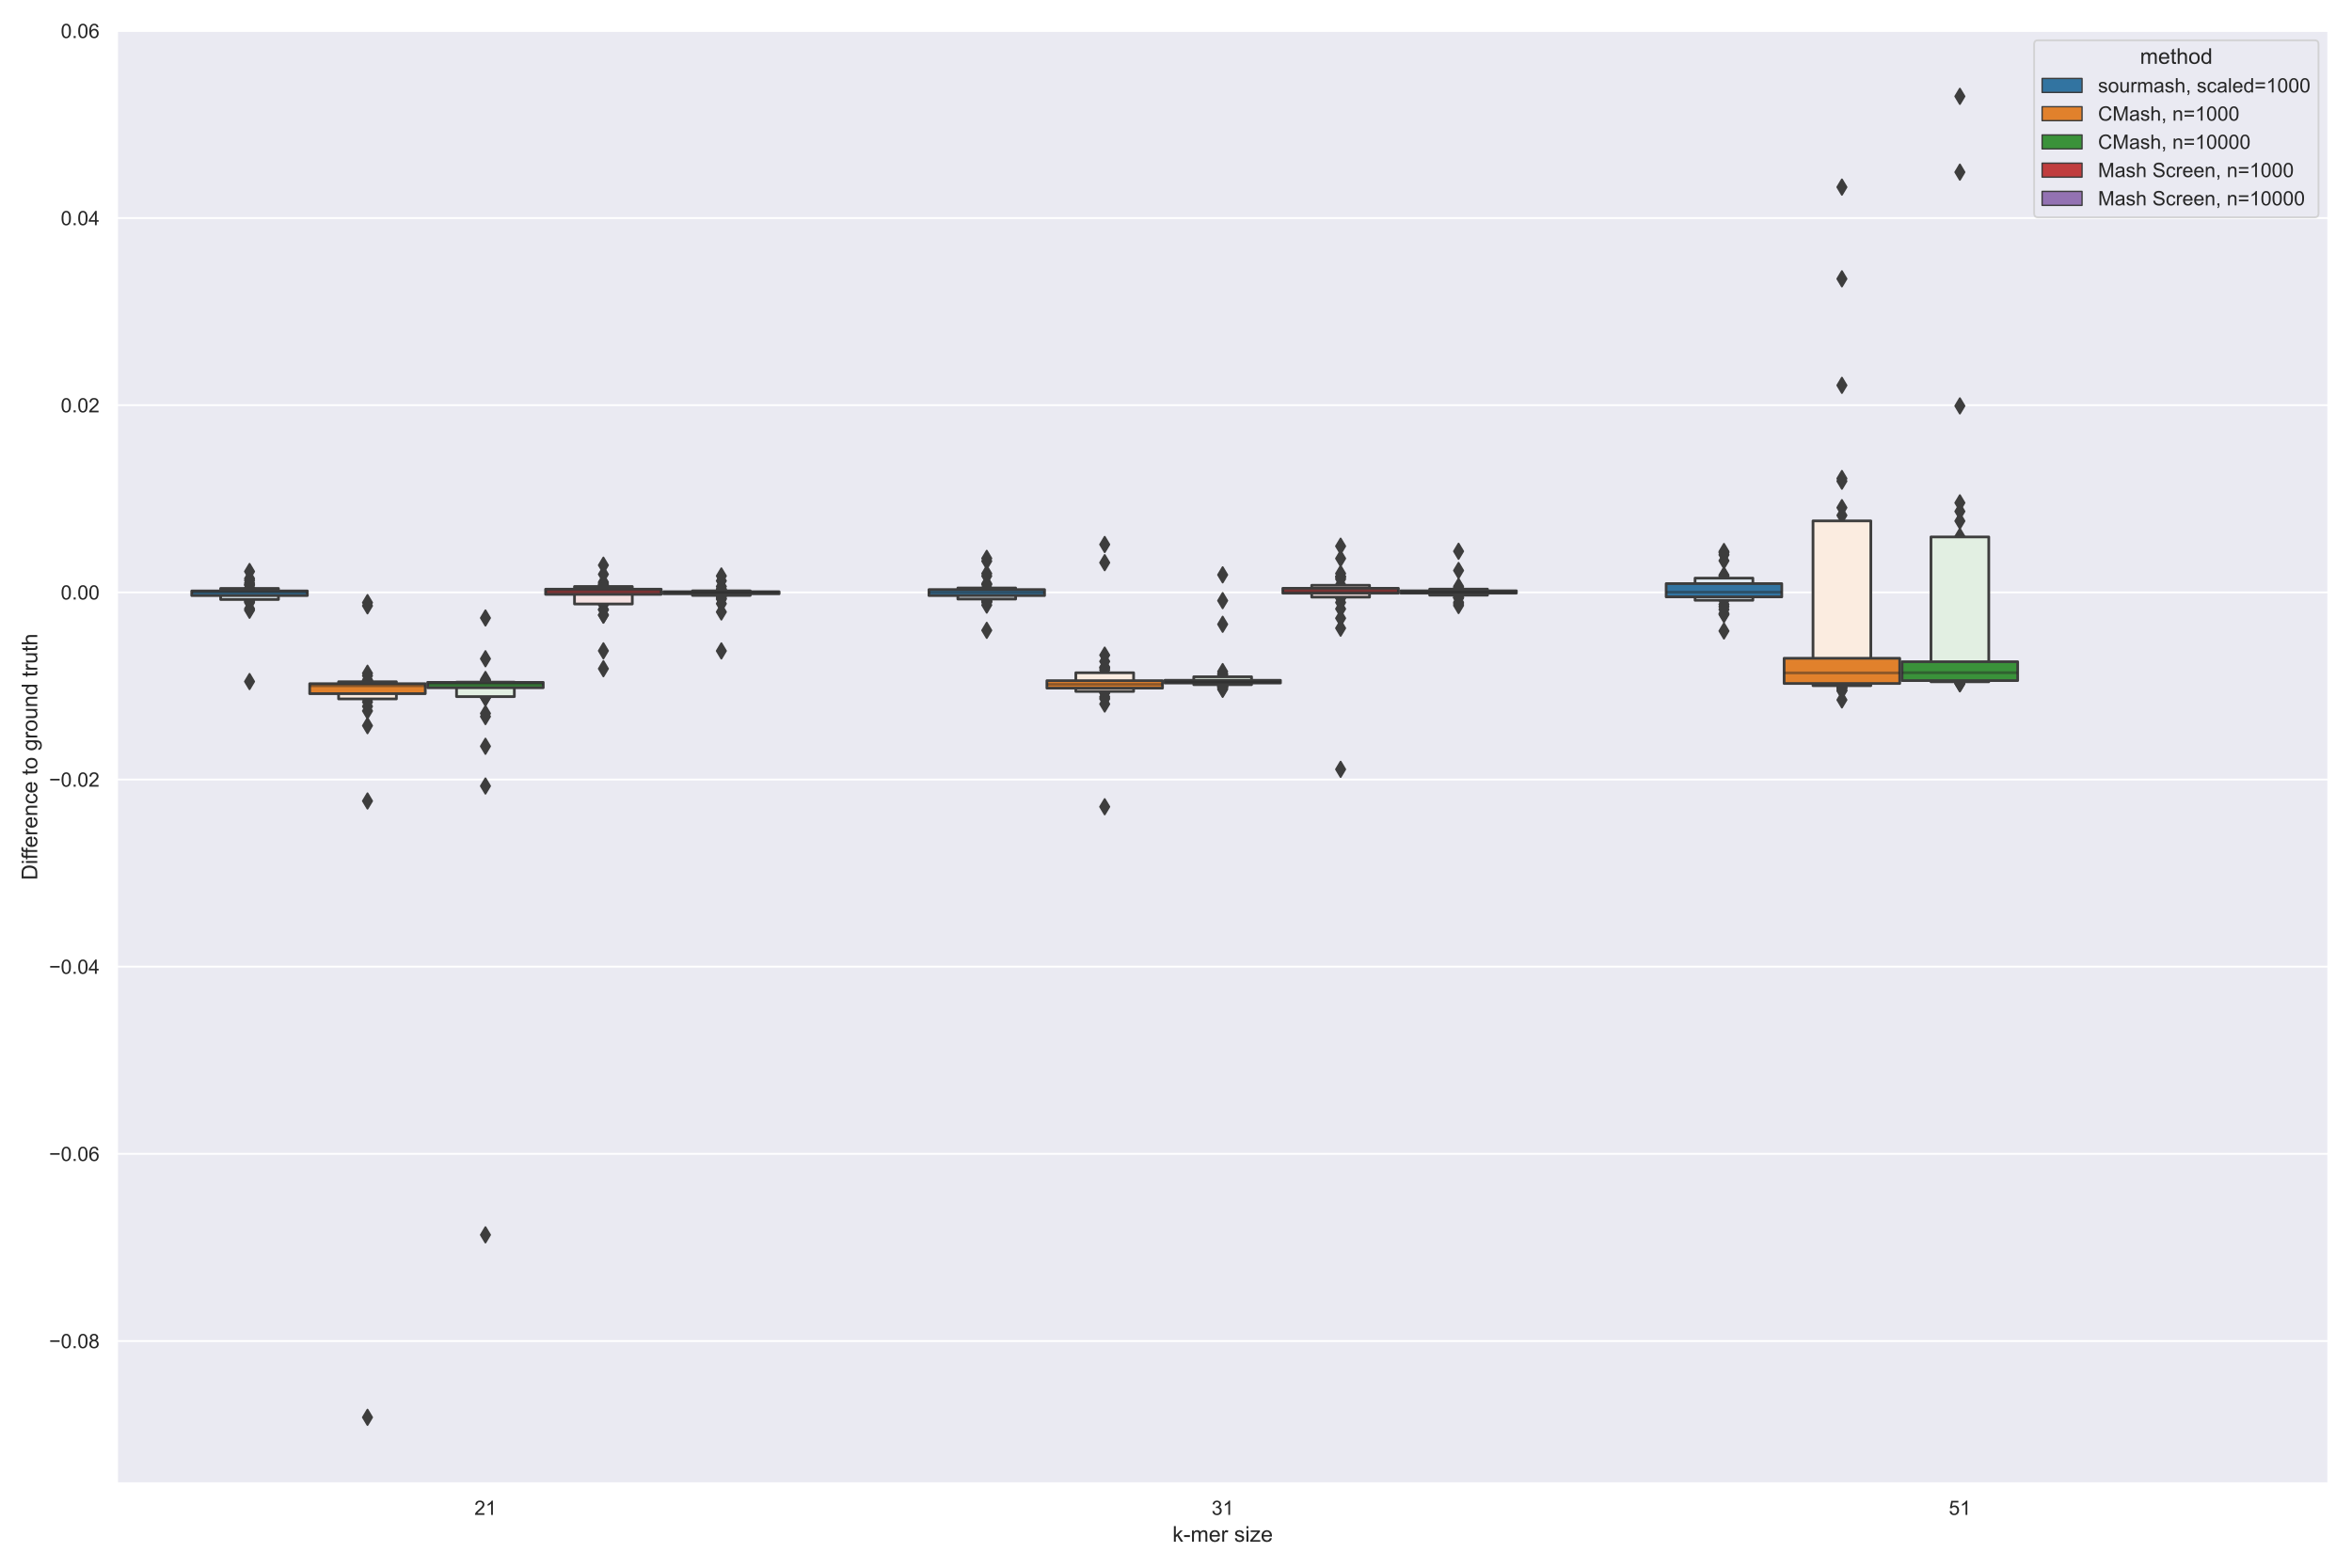 <?xml version="1.0" encoding="utf-8" standalone="no"?>
<!DOCTYPE svg PUBLIC "-//W3C//DTD SVG 1.1//EN"
  "http://www.w3.org/Graphics/SVG/1.1/DTD/svg11.dtd">
<!-- Created with matplotlib (https://matplotlib.org/) -->
<svg height="864pt" version="1.1" viewBox="0 0 1296 864" width="1296pt" xmlns="http://www.w3.org/2000/svg" xmlns:xlink="http://www.w3.org/1999/xlink">
 <defs>
  <style type="text/css">*{stroke-linecap:butt;stroke-linejoin:round;}</style>
 </defs>
 <g id="figure_1">
  <g id="patch_1">
   <path d="M 0 864 
L 1296 864 
L 1296 0 
L 0 0 
z
" style="fill:#ffffff;"/>
  </g>
  <g id="axes_1">
   <g id="patch_2">
    <path d="M 64.382 817.54 
L 1283.04 817.54 
L 1283.04 16.695 
L 64.382 16.695 
z
" style="fill:#eaeaf2;"/>
   </g>
   <g id="matplotlib.axis_1">
    <g id="xtick_1">
     <g id="text_1">
      <!-- 21 -->
      <g style="fill:#262626;" transform="translate(261.375 834.914)scale(0.11 -0.11)">
       <defs>
        <path d="M 50.344 8.453 
L 50.344 0 
L 3.031 0 
Q 2.938 3.172 4.047 6.109 
Q 5.859 10.938 9.828 15.625 
Q 13.812 20.312 21.344 26.469 
Q 33.016 36.031 37.109 41.625 
Q 41.219 47.219 41.219 52.203 
Q 41.219 57.422 37.469 61 
Q 33.734 64.594 27.734 64.594 
Q 21.391 64.594 17.578 60.781 
Q 13.766 56.984 13.719 50.25 
L 4.688 51.172 
Q 5.609 61.281 11.656 66.578 
Q 17.719 71.875 27.938 71.875 
Q 38.234 71.875 44.234 66.156 
Q 50.25 60.453 50.25 52 
Q 50.25 47.703 48.484 43.547 
Q 46.734 39.406 42.656 34.812 
Q 38.578 30.219 29.109 22.219 
Q 21.188 15.578 18.938 13.203 
Q 16.703 10.844 15.234 8.453 
z
" id="ArialMT-50"/>
        <path d="M 37.25 0 
L 28.469 0 
L 28.469 56 
Q 25.297 52.984 20.141 49.953 
Q 14.984 46.922 10.891 45.406 
L 10.891 53.906 
Q 18.266 57.375 23.781 62.297 
Q 29.297 67.234 31.594 71.875 
L 37.25 71.875 
z
" id="ArialMT-49"/>
       </defs>
       <use xlink:href="#ArialMT-50"/>
       <use x="55.615" xlink:href="#ArialMT-49"/>
      </g>
     </g>
    </g>
    <g id="xtick_2">
     <g id="text_2">
      <!-- 31 -->
      <g style="fill:#262626;" transform="translate(667.594 834.914)scale(0.11 -0.11)">
       <defs>
        <path d="M 4.203 18.891 
L 12.984 20.062 
Q 14.5 12.594 18.141 9.297 
Q 21.781 6 27 6 
Q 33.203 6 37.469 10.297 
Q 41.75 14.594 41.75 20.953 
Q 41.75 27 37.797 30.922 
Q 33.844 34.859 27.734 34.859 
Q 25.25 34.859 21.531 33.891 
L 22.516 41.609 
Q 23.391 41.5 23.922 41.5 
Q 29.547 41.5 34.031 44.422 
Q 38.531 47.359 38.531 53.469 
Q 38.531 58.297 35.25 61.469 
Q 31.984 64.656 26.812 64.656 
Q 21.688 64.656 18.266 61.422 
Q 14.844 58.203 13.875 51.766 
L 5.078 53.328 
Q 6.688 62.156 12.391 67.016 
Q 18.109 71.875 26.609 71.875 
Q 32.469 71.875 37.391 69.359 
Q 42.328 66.844 44.938 62.5 
Q 47.562 58.156 47.562 53.266 
Q 47.562 48.641 45.062 44.828 
Q 42.578 41.016 37.703 38.766 
Q 44.047 37.312 47.562 32.688 
Q 51.078 28.078 51.078 21.141 
Q 51.078 11.766 44.234 5.25 
Q 37.406 -1.266 26.953 -1.266 
Q 17.531 -1.266 11.297 4.344 
Q 5.078 9.969 4.203 18.891 
z
" id="ArialMT-51"/>
       </defs>
       <use xlink:href="#ArialMT-51"/>
       <use x="55.615" xlink:href="#ArialMT-49"/>
      </g>
     </g>
    </g>
    <g id="xtick_3">
     <g id="text_3">
      <!-- 51 -->
      <g style="fill:#262626;" transform="translate(1073.813 834.914)scale(0.11 -0.11)">
       <defs>
        <path d="M 4.156 18.75 
L 13.375 19.531 
Q 14.406 12.797 18.141 9.391 
Q 21.875 6 27.156 6 
Q 33.5 6 37.891 10.781 
Q 42.281 15.578 42.281 23.484 
Q 42.281 31 38.062 35.344 
Q 33.844 39.703 27 39.703 
Q 22.75 39.703 19.328 37.766 
Q 15.922 35.844 13.969 32.766 
L 5.719 33.844 
L 12.641 70.609 
L 48.25 70.609 
L 48.25 62.203 
L 19.672 62.203 
L 15.828 42.969 
Q 22.266 47.469 29.344 47.469 
Q 38.719 47.469 45.156 40.969 
Q 51.609 34.469 51.609 24.266 
Q 51.609 14.547 45.953 7.469 
Q 39.062 -1.219 27.156 -1.219 
Q 17.391 -1.219 11.203 4.25 
Q 5.031 9.719 4.156 18.75 
z
" id="ArialMT-53"/>
       </defs>
       <use xlink:href="#ArialMT-53"/>
       <use x="55.615" xlink:href="#ArialMT-49"/>
      </g>
     </g>
    </g>
    <g id="text_4">
     <!-- k-mer size -->
     <g style="fill:#262626;" transform="translate(646.044 849.689)scale(0.12 -0.12)">
      <defs>
       <path d="M 6.641 0 
L 6.641 71.578 
L 15.438 71.578 
L 15.438 30.766 
L 36.234 51.859 
L 47.609 51.859 
L 27.781 32.625 
L 49.609 0 
L 38.766 0 
L 21.625 26.516 
L 15.438 20.562 
L 15.438 0 
z
" id="ArialMT-107"/>
       <path d="M 3.172 21.484 
L 3.172 30.328 
L 30.172 30.328 
L 30.172 21.484 
z
" id="ArialMT-45"/>
       <path d="M 6.594 0 
L 6.594 51.859 
L 14.453 51.859 
L 14.453 44.578 
Q 16.891 48.391 20.938 50.703 
Q 25 53.031 30.172 53.031 
Q 35.938 53.031 39.625 50.641 
Q 43.312 48.25 44.828 43.953 
Q 50.984 53.031 60.844 53.031 
Q 68.562 53.031 72.703 48.75 
Q 76.859 44.484 76.859 35.594 
L 76.859 0 
L 68.109 0 
L 68.109 32.672 
Q 68.109 37.938 67.25 40.25 
Q 66.406 42.578 64.156 43.984 
Q 61.922 45.406 58.891 45.406 
Q 53.422 45.406 49.797 41.766 
Q 46.188 38.141 46.188 30.125 
L 46.188 0 
L 37.406 0 
L 37.406 33.688 
Q 37.406 39.547 35.25 42.469 
Q 33.109 45.406 28.219 45.406 
Q 24.516 45.406 21.359 43.453 
Q 18.219 41.5 16.797 37.734 
Q 15.375 33.984 15.375 26.906 
L 15.375 0 
z
" id="ArialMT-109"/>
       <path d="M 42.094 16.703 
L 51.172 15.578 
Q 49.031 7.625 43.219 3.219 
Q 37.406 -1.172 28.375 -1.172 
Q 17 -1.172 10.328 5.828 
Q 3.656 12.844 3.656 25.484 
Q 3.656 38.578 10.391 45.797 
Q 17.141 53.031 27.875 53.031 
Q 38.281 53.031 44.875 45.953 
Q 51.469 38.875 51.469 26.031 
Q 51.469 25.25 51.422 23.688 
L 12.75 23.688 
Q 13.234 15.141 17.578 10.594 
Q 21.922 6.062 28.422 6.062 
Q 33.25 6.062 36.672 8.594 
Q 40.094 11.141 42.094 16.703 
z
M 13.234 30.906 
L 42.188 30.906 
Q 41.609 37.453 38.875 40.719 
Q 34.672 45.797 27.984 45.797 
Q 21.922 45.797 17.797 41.75 
Q 13.672 37.703 13.234 30.906 
z
" id="ArialMT-101"/>
       <path d="M 6.5 0 
L 6.5 51.859 
L 14.406 51.859 
L 14.406 44 
Q 17.438 49.516 20 51.266 
Q 22.562 53.031 25.641 53.031 
Q 30.078 53.031 34.672 50.203 
L 31.641 42.047 
Q 28.422 43.953 25.203 43.953 
Q 22.312 43.953 20.016 42.219 
Q 17.719 40.484 16.75 37.406 
Q 15.281 32.719 15.281 27.156 
L 15.281 0 
z
" id="ArialMT-114"/>
       <path id="ArialMT-32"/>
       <path d="M 3.078 15.484 
L 11.766 16.844 
Q 12.5 11.625 15.844 8.844 
Q 19.188 6.062 25.203 6.062 
Q 31.25 6.062 34.172 8.516 
Q 37.109 10.984 37.109 14.312 
Q 37.109 17.281 34.516 19 
Q 32.719 20.172 25.531 21.969 
Q 15.875 24.422 12.141 26.203 
Q 8.406 27.984 6.469 31.125 
Q 4.547 34.281 4.547 38.094 
Q 4.547 41.547 6.125 44.5 
Q 7.719 47.469 10.453 49.422 
Q 12.5 50.922 16.031 51.969 
Q 19.578 53.031 23.641 53.031 
Q 29.734 53.031 34.344 51.266 
Q 38.969 49.516 41.156 46.5 
Q 43.359 43.5 44.188 38.484 
L 35.594 37.312 
Q 35.016 41.312 32.203 43.547 
Q 29.391 45.797 24.266 45.797 
Q 18.219 45.797 15.625 43.797 
Q 13.031 41.797 13.031 39.109 
Q 13.031 37.406 14.109 36.031 
Q 15.188 34.625 17.484 33.688 
Q 18.797 33.203 25.25 31.453 
Q 34.578 28.953 38.25 27.359 
Q 41.938 25.781 44.031 22.75 
Q 46.141 19.734 46.141 15.234 
Q 46.141 10.844 43.578 6.953 
Q 41.016 3.078 36.172 0.953 
Q 31.344 -1.172 25.25 -1.172 
Q 15.141 -1.172 9.844 3.031 
Q 4.547 7.234 3.078 15.484 
z
" id="ArialMT-115"/>
       <path d="M 6.641 61.469 
L 6.641 71.578 
L 15.438 71.578 
L 15.438 61.469 
z
M 6.641 0 
L 6.641 51.859 
L 15.438 51.859 
L 15.438 0 
z
" id="ArialMT-105"/>
       <path d="M 1.953 0 
L 1.953 7.125 
L 34.969 45.016 
Q 29.344 44.734 25.047 44.734 
L 3.906 44.734 
L 3.906 51.859 
L 46.297 51.859 
L 46.297 46.047 
L 18.219 13.141 
L 12.797 7.125 
Q 18.703 7.562 23.875 7.562 
L 47.859 7.562 
L 47.859 0 
z
" id="ArialMT-122"/>
      </defs>
      <use xlink:href="#ArialMT-107"/>
      <use x="50" xlink:href="#ArialMT-45"/>
      <use x="83.301" xlink:href="#ArialMT-109"/>
      <use x="166.602" xlink:href="#ArialMT-101"/>
      <use x="222.217" xlink:href="#ArialMT-114"/>
      <use x="255.518" xlink:href="#ArialMT-32"/>
      <use x="283.301" xlink:href="#ArialMT-115"/>
      <use x="333.301" xlink:href="#ArialMT-105"/>
      <use x="355.518" xlink:href="#ArialMT-122"/>
      <use x="405.518" xlink:href="#ArialMT-101"/>
     </g>
    </g>
   </g>
   <g id="matplotlib.axis_2">
    <g id="ytick_1">
     <g id="line2d_1">
      <path clip-path="url(#p5d10de79cc)" d="M 64.382 739.068 
L 1283.04 739.068 
" style="fill:none;stroke:#ffffff;stroke-linecap:round;"/>
     </g>
     <g id="text_5">
      <!-- −0.08 -->
      <g style="fill:#262626;" transform="translate(27.05 743.005)scale(0.11 -0.11)">
       <defs>
        <path d="M 52.828 31.203 
L 5.562 31.203 
L 5.562 39.406 
L 52.828 39.406 
z
" id="ArialMT-8722"/>
        <path d="M 4.156 35.297 
Q 4.156 48 6.766 55.734 
Q 9.375 63.484 14.516 67.672 
Q 19.672 71.875 27.484 71.875 
Q 33.25 71.875 37.594 69.547 
Q 41.938 67.234 44.766 62.859 
Q 47.609 58.5 49.219 52.219 
Q 50.828 45.953 50.828 35.297 
Q 50.828 22.703 48.234 14.969 
Q 45.656 7.234 40.5 3 
Q 35.359 -1.219 27.484 -1.219 
Q 17.141 -1.219 11.234 6.203 
Q 4.156 15.141 4.156 35.297 
z
M 13.188 35.297 
Q 13.188 17.672 17.312 11.828 
Q 21.438 6 27.484 6 
Q 33.547 6 37.672 11.859 
Q 41.797 17.719 41.797 35.297 
Q 41.797 52.984 37.672 58.781 
Q 33.547 64.594 27.391 64.594 
Q 21.344 64.594 17.719 59.469 
Q 13.188 52.938 13.188 35.297 
z
" id="ArialMT-48"/>
        <path d="M 9.078 0 
L 9.078 10.016 
L 19.094 10.016 
L 19.094 0 
z
" id="ArialMT-46"/>
        <path d="M 17.672 38.812 
Q 12.203 40.828 9.562 44.531 
Q 6.938 48.25 6.938 53.422 
Q 6.938 61.234 12.547 66.547 
Q 18.172 71.875 27.484 71.875 
Q 36.859 71.875 42.578 66.422 
Q 48.297 60.984 48.297 53.172 
Q 48.297 48.188 45.672 44.5 
Q 43.062 40.828 37.75 38.812 
Q 44.344 36.672 47.781 31.875 
Q 51.219 27.094 51.219 20.453 
Q 51.219 11.281 44.719 5.031 
Q 38.234 -1.219 27.641 -1.219 
Q 17.047 -1.219 10.547 5.047 
Q 4.047 11.328 4.047 20.703 
Q 4.047 27.688 7.594 32.391 
Q 11.141 37.109 17.672 38.812 
z
M 15.922 53.719 
Q 15.922 48.641 19.188 45.406 
Q 22.469 42.188 27.688 42.188 
Q 32.766 42.188 36.016 45.375 
Q 39.266 48.578 39.266 53.219 
Q 39.266 58.062 35.906 61.359 
Q 32.562 64.656 27.594 64.656 
Q 22.562 64.656 19.234 61.422 
Q 15.922 58.203 15.922 53.719 
z
M 13.094 20.656 
Q 13.094 16.891 14.875 13.375 
Q 16.656 9.859 20.172 7.922 
Q 23.688 6 27.734 6 
Q 34.031 6 38.125 10.047 
Q 42.234 14.109 42.234 20.359 
Q 42.234 26.703 38.016 30.859 
Q 33.797 35.016 27.438 35.016 
Q 21.234 35.016 17.156 30.906 
Q 13.094 26.812 13.094 20.656 
z
" id="ArialMT-56"/>
       </defs>
       <use xlink:href="#ArialMT-8722"/>
       <use x="58.398" xlink:href="#ArialMT-48"/>
       <use x="114.014" xlink:href="#ArialMT-46"/>
       <use x="141.797" xlink:href="#ArialMT-48"/>
       <use x="197.412" xlink:href="#ArialMT-56"/>
      </g>
     </g>
    </g>
    <g id="ytick_2">
     <g id="line2d_2">
      <path clip-path="url(#p5d10de79cc)" d="M 64.382 635.918 
L 1283.04 635.918 
" style="fill:none;stroke:#ffffff;stroke-linecap:round;"/>
     </g>
     <g id="text_6">
      <!-- −0.06 -->
      <g style="fill:#262626;" transform="translate(27.05 639.855)scale(0.11 -0.11)">
       <defs>
        <path d="M 49.75 54.047 
L 41.016 53.375 
Q 39.844 58.547 37.703 60.891 
Q 34.125 64.656 28.906 64.656 
Q 24.703 64.656 21.531 62.312 
Q 17.391 59.281 14.984 53.469 
Q 12.594 47.656 12.5 36.922 
Q 15.672 41.75 20.266 44.094 
Q 24.859 46.438 29.891 46.438 
Q 38.672 46.438 44.844 39.969 
Q 51.031 33.5 51.031 23.25 
Q 51.031 16.5 48.125 10.719 
Q 45.219 4.938 40.141 1.859 
Q 35.062 -1.219 28.609 -1.219 
Q 17.625 -1.219 10.688 6.859 
Q 3.766 14.938 3.766 33.5 
Q 3.766 54.25 11.422 63.672 
Q 18.109 71.875 29.438 71.875 
Q 37.891 71.875 43.281 67.141 
Q 48.688 62.406 49.75 54.047 
z
M 13.875 23.188 
Q 13.875 18.656 15.797 14.5 
Q 17.719 10.359 21.188 8.172 
Q 24.656 6 28.469 6 
Q 34.031 6 38.031 10.484 
Q 42.047 14.984 42.047 22.703 
Q 42.047 30.125 38.078 34.391 
Q 34.125 38.672 28.125 38.672 
Q 22.172 38.672 18.016 34.391 
Q 13.875 30.125 13.875 23.188 
z
" id="ArialMT-54"/>
       </defs>
       <use xlink:href="#ArialMT-8722"/>
       <use x="58.398" xlink:href="#ArialMT-48"/>
       <use x="114.014" xlink:href="#ArialMT-46"/>
       <use x="141.797" xlink:href="#ArialMT-48"/>
       <use x="197.412" xlink:href="#ArialMT-54"/>
      </g>
     </g>
    </g>
    <g id="ytick_3">
     <g id="line2d_3">
      <path clip-path="url(#p5d10de79cc)" d="M 64.382 532.769 
L 1283.04 532.769 
" style="fill:none;stroke:#ffffff;stroke-linecap:round;"/>
     </g>
     <g id="text_7">
      <!-- −0.04 -->
      <g style="fill:#262626;" transform="translate(27.05 536.705)scale(0.11 -0.11)">
       <defs>
        <path d="M 32.328 0 
L 32.328 17.141 
L 1.266 17.141 
L 1.266 25.203 
L 33.938 71.578 
L 41.109 71.578 
L 41.109 25.203 
L 50.781 25.203 
L 50.781 17.141 
L 41.109 17.141 
L 41.109 0 
z
M 32.328 25.203 
L 32.328 57.469 
L 9.906 25.203 
z
" id="ArialMT-52"/>
       </defs>
       <use xlink:href="#ArialMT-8722"/>
       <use x="58.398" xlink:href="#ArialMT-48"/>
       <use x="114.014" xlink:href="#ArialMT-46"/>
       <use x="141.797" xlink:href="#ArialMT-48"/>
       <use x="197.412" xlink:href="#ArialMT-52"/>
      </g>
     </g>
    </g>
    <g id="ytick_4">
     <g id="line2d_4">
      <path clip-path="url(#p5d10de79cc)" d="M 64.382 429.619 
L 1283.04 429.619 
" style="fill:none;stroke:#ffffff;stroke-linecap:round;"/>
     </g>
     <g id="text_8">
      <!-- −0.02 -->
      <g style="fill:#262626;" transform="translate(27.05 433.556)scale(0.11 -0.11)">
       <use xlink:href="#ArialMT-8722"/>
       <use x="58.398" xlink:href="#ArialMT-48"/>
       <use x="114.014" xlink:href="#ArialMT-46"/>
       <use x="141.797" xlink:href="#ArialMT-48"/>
       <use x="197.412" xlink:href="#ArialMT-50"/>
      </g>
     </g>
    </g>
    <g id="ytick_5">
     <g id="line2d_5">
      <path clip-path="url(#p5d10de79cc)" d="M 64.382 326.469 
L 1283.04 326.469 
" style="fill:none;stroke:#ffffff;stroke-linecap:round;"/>
     </g>
     <g id="text_9">
      <!-- 0.00 -->
      <g style="fill:#262626;" transform="translate(33.475 330.406)scale(0.11 -0.11)">
       <use xlink:href="#ArialMT-48"/>
       <use x="55.615" xlink:href="#ArialMT-46"/>
       <use x="83.398" xlink:href="#ArialMT-48"/>
       <use x="139.014" xlink:href="#ArialMT-48"/>
      </g>
     </g>
    </g>
    <g id="ytick_6">
     <g id="line2d_6">
      <path clip-path="url(#p5d10de79cc)" d="M 64.382 223.32 
L 1283.04 223.32 
" style="fill:none;stroke:#ffffff;stroke-linecap:round;"/>
     </g>
     <g id="text_10">
      <!-- 0.02 -->
      <g style="fill:#262626;" transform="translate(33.475 227.256)scale(0.11 -0.11)">
       <use xlink:href="#ArialMT-48"/>
       <use x="55.615" xlink:href="#ArialMT-46"/>
       <use x="83.398" xlink:href="#ArialMT-48"/>
       <use x="139.014" xlink:href="#ArialMT-50"/>
      </g>
     </g>
    </g>
    <g id="ytick_7">
     <g id="line2d_7">
      <path clip-path="url(#p5d10de79cc)" d="M 64.382 120.17 
L 1283.04 120.17 
" style="fill:none;stroke:#ffffff;stroke-linecap:round;"/>
     </g>
     <g id="text_11">
      <!-- 0.04 -->
      <g style="fill:#262626;" transform="translate(33.475 124.107)scale(0.11 -0.11)">
       <use xlink:href="#ArialMT-48"/>
       <use x="55.615" xlink:href="#ArialMT-46"/>
       <use x="83.398" xlink:href="#ArialMT-48"/>
       <use x="139.014" xlink:href="#ArialMT-52"/>
      </g>
     </g>
    </g>
    <g id="ytick_8">
     <g id="line2d_8">
      <path clip-path="url(#p5d10de79cc)" d="M 64.382 17.02 
L 1283.04 17.02 
" style="fill:none;stroke:#ffffff;stroke-linecap:round;"/>
     </g>
     <g id="text_12">
      <!-- 0.06 -->
      <g style="fill:#262626;" transform="translate(33.475 20.957)scale(0.11 -0.11)">
       <use xlink:href="#ArialMT-48"/>
       <use x="55.615" xlink:href="#ArialMT-46"/>
       <use x="83.398" xlink:href="#ArialMT-48"/>
       <use x="139.014" xlink:href="#ArialMT-54"/>
      </g>
     </g>
    </g>
    <g id="text_13">
     <!-- Difference to ground truth -->
     <g style="fill:#262626;" transform="translate(20.525 485.046)rotate(-90)scale(0.12 -0.12)">
      <defs>
       <path d="M 7.719 0 
L 7.719 71.578 
L 32.375 71.578 
Q 40.719 71.578 45.125 70.562 
Q 51.266 69.141 55.609 65.438 
Q 61.281 60.641 64.078 53.188 
Q 66.891 45.75 66.891 36.188 
Q 66.891 28.031 64.984 21.734 
Q 63.094 15.438 60.109 11.297 
Q 57.125 7.172 53.578 4.797 
Q 50.047 2.438 45.047 1.219 
Q 40.047 0 33.547 0 
z
M 17.188 8.453 
L 32.469 8.453 
Q 39.547 8.453 43.578 9.766 
Q 47.609 11.078 50 13.484 
Q 53.375 16.844 55.25 22.531 
Q 57.125 28.219 57.125 36.328 
Q 57.125 47.562 53.438 53.594 
Q 49.75 59.625 44.484 61.672 
Q 40.672 63.141 32.234 63.141 
L 17.188 63.141 
z
" id="ArialMT-68"/>
       <path d="M 8.688 0 
L 8.688 45.016 
L 0.922 45.016 
L 0.922 51.859 
L 8.688 51.859 
L 8.688 57.375 
Q 8.688 62.594 9.625 65.141 
Q 10.891 68.562 14.078 70.672 
Q 17.281 72.797 23.047 72.797 
Q 26.766 72.797 31.25 71.922 
L 29.938 64.266 
Q 27.203 64.75 24.75 64.75 
Q 20.75 64.75 19.094 63.031 
Q 17.438 61.328 17.438 56.641 
L 17.438 51.859 
L 27.547 51.859 
L 27.547 45.016 
L 17.438 45.016 
L 17.438 0 
z
" id="ArialMT-102"/>
       <path d="M 6.594 0 
L 6.594 51.859 
L 14.5 51.859 
L 14.5 44.484 
Q 20.219 53.031 31 53.031 
Q 35.688 53.031 39.625 51.344 
Q 43.562 49.656 45.516 46.922 
Q 47.469 44.188 48.25 40.438 
Q 48.734 37.984 48.734 31.891 
L 48.734 0 
L 39.938 0 
L 39.938 31.547 
Q 39.938 36.922 38.906 39.578 
Q 37.891 42.234 35.281 43.812 
Q 32.672 45.406 29.156 45.406 
Q 23.531 45.406 19.453 41.844 
Q 15.375 38.281 15.375 28.328 
L 15.375 0 
z
" id="ArialMT-110"/>
       <path d="M 40.438 19 
L 49.078 17.875 
Q 47.656 8.938 41.812 3.875 
Q 35.984 -1.172 27.484 -1.172 
Q 16.844 -1.172 10.375 5.781 
Q 3.906 12.75 3.906 25.734 
Q 3.906 34.125 6.688 40.422 
Q 9.469 46.734 15.156 49.875 
Q 20.844 53.031 27.547 53.031 
Q 35.984 53.031 41.359 48.75 
Q 46.734 44.484 48.25 36.625 
L 39.703 35.297 
Q 38.484 40.531 35.375 43.156 
Q 32.281 45.797 27.875 45.797 
Q 21.234 45.797 17.078 41.031 
Q 12.938 36.281 12.938 25.984 
Q 12.938 15.531 16.938 10.797 
Q 20.953 6.062 27.391 6.062 
Q 32.562 6.062 36.031 9.234 
Q 39.5 12.406 40.438 19 
z
" id="ArialMT-99"/>
       <path d="M 25.781 7.859 
L 27.047 0.094 
Q 23.344 -0.688 20.406 -0.688 
Q 15.625 -0.688 12.984 0.828 
Q 10.359 2.344 9.281 4.812 
Q 8.203 7.281 8.203 15.188 
L 8.203 45.016 
L 1.766 45.016 
L 1.766 51.859 
L 8.203 51.859 
L 8.203 64.703 
L 16.938 69.969 
L 16.938 51.859 
L 25.781 51.859 
L 25.781 45.016 
L 16.938 45.016 
L 16.938 14.703 
Q 16.938 10.938 17.406 9.859 
Q 17.875 8.797 18.922 8.156 
Q 19.969 7.516 21.922 7.516 
Q 23.391 7.516 25.781 7.859 
z
" id="ArialMT-116"/>
       <path d="M 3.328 25.922 
Q 3.328 40.328 11.328 47.266 
Q 18.016 53.031 27.641 53.031 
Q 38.328 53.031 45.109 46.016 
Q 51.906 39.016 51.906 26.656 
Q 51.906 16.656 48.906 10.906 
Q 45.906 5.172 40.156 2 
Q 34.422 -1.172 27.641 -1.172 
Q 16.75 -1.172 10.031 5.812 
Q 3.328 12.797 3.328 25.922 
z
M 12.359 25.922 
Q 12.359 15.969 16.703 11.016 
Q 21.047 6.062 27.641 6.062 
Q 34.188 6.062 38.531 11.031 
Q 42.875 16.016 42.875 26.219 
Q 42.875 35.844 38.5 40.797 
Q 34.125 45.75 27.641 45.75 
Q 21.047 45.75 16.703 40.812 
Q 12.359 35.891 12.359 25.922 
z
" id="ArialMT-111"/>
       <path d="M 4.984 -4.297 
L 13.531 -5.562 
Q 14.062 -9.516 16.5 -11.328 
Q 19.781 -13.766 25.438 -13.766 
Q 31.547 -13.766 34.859 -11.328 
Q 38.188 -8.891 39.359 -4.5 
Q 40.047 -1.812 39.984 6.781 
Q 34.234 0 25.641 0 
Q 14.938 0 9.078 7.719 
Q 3.219 15.438 3.219 26.219 
Q 3.219 33.641 5.906 39.906 
Q 8.594 46.188 13.688 49.609 
Q 18.797 53.031 25.688 53.031 
Q 34.859 53.031 40.828 45.609 
L 40.828 51.859 
L 48.922 51.859 
L 48.922 7.031 
Q 48.922 -5.078 46.453 -10.125 
Q 44 -15.188 38.641 -18.109 
Q 33.297 -21.047 25.484 -21.047 
Q 16.219 -21.047 10.5 -16.875 
Q 4.781 -12.703 4.984 -4.297 
z
M 12.25 26.859 
Q 12.25 16.656 16.297 11.969 
Q 20.359 7.281 26.469 7.281 
Q 32.516 7.281 36.609 11.938 
Q 40.719 16.609 40.719 26.562 
Q 40.719 36.078 36.5 40.906 
Q 32.281 45.75 26.312 45.75 
Q 20.453 45.75 16.344 40.984 
Q 12.25 36.234 12.25 26.859 
z
" id="ArialMT-103"/>
       <path d="M 40.578 0 
L 40.578 7.625 
Q 34.516 -1.172 24.125 -1.172 
Q 19.531 -1.172 15.547 0.578 
Q 11.578 2.344 9.641 5 
Q 7.719 7.672 6.938 11.531 
Q 6.391 14.109 6.391 19.734 
L 6.391 51.859 
L 15.188 51.859 
L 15.188 23.094 
Q 15.188 16.219 15.719 13.812 
Q 16.547 10.359 19.234 8.375 
Q 21.922 6.391 25.875 6.391 
Q 29.828 6.391 33.297 8.422 
Q 36.766 10.453 38.203 13.938 
Q 39.656 17.438 39.656 24.078 
L 39.656 51.859 
L 48.438 51.859 
L 48.438 0 
z
" id="ArialMT-117"/>
       <path d="M 40.234 0 
L 40.234 6.547 
Q 35.297 -1.172 25.734 -1.172 
Q 19.531 -1.172 14.328 2.25 
Q 9.125 5.672 6.266 11.797 
Q 3.422 17.922 3.422 25.875 
Q 3.422 33.641 6 39.969 
Q 8.594 46.297 13.766 49.656 
Q 18.953 53.031 25.344 53.031 
Q 30.031 53.031 33.688 51.047 
Q 37.359 49.078 39.656 45.906 
L 39.656 71.578 
L 48.391 71.578 
L 48.391 0 
z
M 12.453 25.875 
Q 12.453 15.922 16.641 10.984 
Q 20.844 6.062 26.562 6.062 
Q 32.328 6.062 36.344 10.766 
Q 40.375 15.484 40.375 25.141 
Q 40.375 35.797 36.266 40.766 
Q 32.172 45.75 26.172 45.75 
Q 20.312 45.75 16.375 40.969 
Q 12.453 36.188 12.453 25.875 
z
" id="ArialMT-100"/>
       <path d="M 6.594 0 
L 6.594 71.578 
L 15.375 71.578 
L 15.375 45.906 
Q 21.531 53.031 30.906 53.031 
Q 36.672 53.031 40.922 50.75 
Q 45.172 48.484 47 44.484 
Q 48.828 40.484 48.828 32.859 
L 48.828 0 
L 40.047 0 
L 40.047 32.859 
Q 40.047 39.453 37.188 42.453 
Q 34.328 45.453 29.109 45.453 
Q 25.203 45.453 21.75 43.422 
Q 18.312 41.406 16.844 37.938 
Q 15.375 34.469 15.375 28.375 
L 15.375 0 
z
" id="ArialMT-104"/>
      </defs>
      <use xlink:href="#ArialMT-68"/>
      <use x="72.217" xlink:href="#ArialMT-105"/>
      <use x="94.434" xlink:href="#ArialMT-102"/>
      <use x="120.467" xlink:href="#ArialMT-102"/>
      <use x="148.25" xlink:href="#ArialMT-101"/>
      <use x="203.865" xlink:href="#ArialMT-114"/>
      <use x="237.166" xlink:href="#ArialMT-101"/>
      <use x="292.781" xlink:href="#ArialMT-110"/>
      <use x="348.396" xlink:href="#ArialMT-99"/>
      <use x="398.396" xlink:href="#ArialMT-101"/>
      <use x="454.012" xlink:href="#ArialMT-32"/>
      <use x="481.795" xlink:href="#ArialMT-116"/>
      <use x="509.578" xlink:href="#ArialMT-111"/>
      <use x="565.193" xlink:href="#ArialMT-32"/>
      <use x="592.977" xlink:href="#ArialMT-103"/>
      <use x="648.592" xlink:href="#ArialMT-114"/>
      <use x="681.893" xlink:href="#ArialMT-111"/>
      <use x="737.508" xlink:href="#ArialMT-117"/>
      <use x="793.123" xlink:href="#ArialMT-110"/>
      <use x="848.738" xlink:href="#ArialMT-100"/>
      <use x="904.354" xlink:href="#ArialMT-32"/>
      <use x="932.137" xlink:href="#ArialMT-116"/>
      <use x="959.92" xlink:href="#ArialMT-114"/>
      <use x="993.221" xlink:href="#ArialMT-117"/>
      <use x="1048.836" xlink:href="#ArialMT-116"/>
      <use x="1076.619" xlink:href="#ArialMT-104"/>
     </g>
    </g>
   </g>
   <g id="PathCollection_1">
    <defs>
     <path d="M -0 4.243 
L 2.546 0 
L 0 -4.243 
L -2.546 -0 
z
" id="m675dee9cd7" style="stroke:#3d3d3d;"/>
    </defs>
    <g clip-path="url(#p5d10de79cc)">
     <use style="fill:#3d3d3d;stroke:#3d3d3d;" x="137.501" xlink:href="#m675dee9cd7" y="331.496"/>
     <use style="fill:#3d3d3d;stroke:#3d3d3d;" x="137.501" xlink:href="#m675dee9cd7" y="331.176"/>
     <use style="fill:#3d3d3d;stroke:#3d3d3d;" x="137.501" xlink:href="#m675dee9cd7" y="332.111"/>
     <use style="fill:#3d3d3d;stroke:#3d3d3d;" x="137.501" xlink:href="#m675dee9cd7" y="330.502"/>
     <use style="fill:#3d3d3d;stroke:#3d3d3d;" x="137.501" xlink:href="#m675dee9cd7" y="335.47"/>
     <use style="fill:#3d3d3d;stroke:#3d3d3d;" x="137.501" xlink:href="#m675dee9cd7" y="336.338"/>
     <use style="fill:#3d3d3d;stroke:#3d3d3d;" x="137.501" xlink:href="#m675dee9cd7" y="375.612"/>
     <use style="fill:#3d3d3d;stroke:#3d3d3d;" x="137.501" xlink:href="#m675dee9cd7" y="318.832"/>
     <use style="fill:#3d3d3d;stroke:#3d3d3d;" x="137.501" xlink:href="#m675dee9cd7" y="322.269"/>
     <use style="fill:#3d3d3d;stroke:#3d3d3d;" x="137.501" xlink:href="#m675dee9cd7" y="322.459"/>
     <use style="fill:#3d3d3d;stroke:#3d3d3d;" x="137.501" xlink:href="#m675dee9cd7" y="323.905"/>
     <use style="fill:#3d3d3d;stroke:#3d3d3d;" x="137.501" xlink:href="#m675dee9cd7" y="314.971"/>
     <use style="fill:#3d3d3d;stroke:#3d3d3d;" x="137.501" xlink:href="#m675dee9cd7" y="319.914"/>
     <use style="fill:#3d3d3d;stroke:#3d3d3d;" x="137.501" xlink:href="#m675dee9cd7" y="321.383"/>
    </g>
   </g>
   <g id="PatchCollection_1">
    <path clip-path="url(#p5d10de79cc)" d="M 121.578 330.4 
L 153.425 330.4 
L 153.425 324.294 
L 121.578 324.294 
z
" style="fill:#e0eaf1;stroke:#3d3d3d;stroke-width:1.5;"/>
    <path clip-path="url(#p5d10de79cc)" d="M 105.654 328.235 
L 169.349 328.235 
L 169.349 325.681 
L 105.654 325.681 
z
" style="fill:#3274a1;stroke:#3d3d3d;stroke-width:1.5;"/>
   </g>
   <g id="PathCollection_2">
    <g clip-path="url(#p5d10de79cc)">
     <use style="fill:#3d3d3d;stroke:#3d3d3d;" x="202.496" xlink:href="#m675dee9cd7" y="385.339"/>
     <use style="fill:#3d3d3d;stroke:#3d3d3d;" x="202.496" xlink:href="#m675dee9cd7" y="386.906"/>
     <use style="fill:#3d3d3d;stroke:#3d3d3d;" x="202.496" xlink:href="#m675dee9cd7" y="389.317"/>
     <use style="fill:#3d3d3d;stroke:#3d3d3d;" x="202.496" xlink:href="#m675dee9cd7" y="391.822"/>
     <use style="fill:#3d3d3d;stroke:#3d3d3d;" x="202.496" xlink:href="#m675dee9cd7" y="399.944"/>
     <use style="fill:#3d3d3d;stroke:#3d3d3d;" x="202.496" xlink:href="#m675dee9cd7" y="441.45"/>
     <use style="fill:#3d3d3d;stroke:#3d3d3d;" x="202.496" xlink:href="#m675dee9cd7" y="781.138"/>
     <use style="fill:#3d3d3d;stroke:#3d3d3d;" x="202.496" xlink:href="#m675dee9cd7" y="375.027"/>
     <use style="fill:#3d3d3d;stroke:#3d3d3d;" x="202.496" xlink:href="#m675dee9cd7" y="371.045"/>
     <use style="fill:#3d3d3d;stroke:#3d3d3d;" x="202.496" xlink:href="#m675dee9cd7" y="375.104"/>
     <use style="fill:#3d3d3d;stroke:#3d3d3d;" x="202.496" xlink:href="#m675dee9cd7" y="374.832"/>
     <use style="fill:#3d3d3d;stroke:#3d3d3d;" x="202.496" xlink:href="#m675dee9cd7" y="372.413"/>
     <use style="fill:#3d3d3d;stroke:#3d3d3d;" x="202.496" xlink:href="#m675dee9cd7" y="332.117"/>
     <use style="fill:#3d3d3d;stroke:#3d3d3d;" x="202.496" xlink:href="#m675dee9cd7" y="333.883"/>
    </g>
   </g>
   <g id="PatchCollection_2">
    <path clip-path="url(#p5d10de79cc)" d="M 186.573 385.187 
L 218.42 385.187 
L 218.42 375.728 
L 186.573 375.728 
z
" style="fill:#fbece0;stroke:#3d3d3d;stroke-width:1.5;"/>
    <path clip-path="url(#p5d10de79cc)" d="M 170.649 382.307 
L 234.344 382.307 
L 234.344 376.807 
L 170.649 376.807 
z
" style="fill:#e1812c;stroke:#3d3d3d;stroke-width:1.5;"/>
   </g>
   <g id="PathCollection_3">
    <g clip-path="url(#p5d10de79cc)">
     <use style="fill:#3d3d3d;stroke:#3d3d3d;" x="267.492" xlink:href="#m675dee9cd7" y="384.539"/>
     <use style="fill:#3d3d3d;stroke:#3d3d3d;" x="267.492" xlink:href="#m675dee9cd7" y="384.579"/>
     <use style="fill:#3d3d3d;stroke:#3d3d3d;" x="267.492" xlink:href="#m675dee9cd7" y="393.194"/>
     <use style="fill:#3d3d3d;stroke:#3d3d3d;" x="267.492" xlink:href="#m675dee9cd7" y="394.916"/>
     <use style="fill:#3d3d3d;stroke:#3d3d3d;" x="267.492" xlink:href="#m675dee9cd7" y="411.291"/>
     <use style="fill:#3d3d3d;stroke:#3d3d3d;" x="267.492" xlink:href="#m675dee9cd7" y="433.198"/>
     <use style="fill:#3d3d3d;stroke:#3d3d3d;" x="267.492" xlink:href="#m675dee9cd7" y="680.567"/>
     <use style="fill:#3d3d3d;stroke:#3d3d3d;" x="267.492" xlink:href="#m675dee9cd7" y="375.628"/>
     <use style="fill:#3d3d3d;stroke:#3d3d3d;" x="267.492" xlink:href="#m675dee9cd7" y="375.841"/>
     <use style="fill:#3d3d3d;stroke:#3d3d3d;" x="267.492" xlink:href="#m675dee9cd7" y="375.156"/>
     <use style="fill:#3d3d3d;stroke:#3d3d3d;" x="267.492" xlink:href="#m675dee9cd7" y="375.557"/>
     <use style="fill:#3d3d3d;stroke:#3d3d3d;" x="267.492" xlink:href="#m675dee9cd7" y="374.476"/>
     <use style="fill:#3d3d3d;stroke:#3d3d3d;" x="267.492" xlink:href="#m675dee9cd7" y="363.061"/>
     <use style="fill:#3d3d3d;stroke:#3d3d3d;" x="267.492" xlink:href="#m675dee9cd7" y="340.587"/>
    </g>
   </g>
   <g id="PatchCollection_3">
    <path clip-path="url(#p5d10de79cc)" d="M 251.568 383.927 
L 283.415 383.927 
L 283.415 375.919 
L 251.568 375.919 
z
" style="fill:#e2efe2;stroke:#3d3d3d;stroke-width:1.5;"/>
    <path clip-path="url(#p5d10de79cc)" d="M 235.644 379.015 
L 299.339 379.015 
L 299.339 376.06 
L 235.644 376.06 
z
" style="fill:#3a923a;stroke:#3d3d3d;stroke-width:1.5;"/>
   </g>
   <g id="PathCollection_4">
    <g clip-path="url(#p5d10de79cc)">
     <use style="fill:#3d3d3d;stroke:#3d3d3d;" x="332.487" xlink:href="#m675dee9cd7" y="336.059"/>
     <use style="fill:#3d3d3d;stroke:#3d3d3d;" x="332.487" xlink:href="#m675dee9cd7" y="338.922"/>
     <use style="fill:#3d3d3d;stroke:#3d3d3d;" x="332.487" xlink:href="#m675dee9cd7" y="335.914"/>
     <use style="fill:#3d3d3d;stroke:#3d3d3d;" x="332.487" xlink:href="#m675dee9cd7" y="333.367"/>
     <use style="fill:#3d3d3d;stroke:#3d3d3d;" x="332.487" xlink:href="#m675dee9cd7" y="358.685"/>
     <use style="fill:#3d3d3d;stroke:#3d3d3d;" x="332.487" xlink:href="#m675dee9cd7" y="339.04"/>
     <use style="fill:#3d3d3d;stroke:#3d3d3d;" x="332.487" xlink:href="#m675dee9cd7" y="368.539"/>
     <use style="fill:#3d3d3d;stroke:#3d3d3d;" x="332.487" xlink:href="#m675dee9cd7" y="321.502"/>
     <use style="fill:#3d3d3d;stroke:#3d3d3d;" x="332.487" xlink:href="#m675dee9cd7" y="316.513"/>
     <use style="fill:#3d3d3d;stroke:#3d3d3d;" x="332.487" xlink:href="#m675dee9cd7" y="322.269"/>
     <use style="fill:#3d3d3d;stroke:#3d3d3d;" x="332.487" xlink:href="#m675dee9cd7" y="322.459"/>
     <use style="fill:#3d3d3d;stroke:#3d3d3d;" x="332.487" xlink:href="#m675dee9cd7" y="320.838"/>
     <use style="fill:#3d3d3d;stroke:#3d3d3d;" x="332.487" xlink:href="#m675dee9cd7" y="323.205"/>
     <use style="fill:#3d3d3d;stroke:#3d3d3d;" x="332.487" xlink:href="#m675dee9cd7" y="311.487"/>
    </g>
   </g>
   <g id="PatchCollection_4">
    <path clip-path="url(#p5d10de79cc)" d="M 316.563 332.877 
L 348.41 332.877 
L 348.41 323.238 
L 316.563 323.238 
z
" style="fill:#f6e2e2;stroke:#3d3d3d;stroke-width:1.5;"/>
    <path clip-path="url(#p5d10de79cc)" d="M 300.639 327.553 
L 364.334 327.553 
L 364.334 324.729 
L 300.639 324.729 
z
" style="fill:#c03d3e;stroke:#3d3d3d;stroke-width:1.5;"/>
   </g>
   <g id="PathCollection_5">
    <g clip-path="url(#p5d10de79cc)">
     <use style="fill:#3d3d3d;stroke:#3d3d3d;" x="397.482" xlink:href="#m675dee9cd7" y="329.757"/>
     <use style="fill:#3d3d3d;stroke:#3d3d3d;" x="397.482" xlink:href="#m675dee9cd7" y="330.172"/>
     <use style="fill:#3d3d3d;stroke:#3d3d3d;" x="397.482" xlink:href="#m675dee9cd7" y="332.701"/>
     <use style="fill:#3d3d3d;stroke:#3d3d3d;" x="397.482" xlink:href="#m675dee9cd7" y="328.227"/>
     <use style="fill:#3d3d3d;stroke:#3d3d3d;" x="397.482" xlink:href="#m675dee9cd7" y="337.274"/>
     <use style="fill:#3d3d3d;stroke:#3d3d3d;" x="397.482" xlink:href="#m675dee9cd7" y="328.725"/>
     <use style="fill:#3d3d3d;stroke:#3d3d3d;" x="397.482" xlink:href="#m675dee9cd7" y="358.74"/>
     <use style="fill:#3d3d3d;stroke:#3d3d3d;" x="397.482" xlink:href="#m675dee9cd7" y="320.123"/>
     <use style="fill:#3d3d3d;stroke:#3d3d3d;" x="397.482" xlink:href="#m675dee9cd7" y="325.364"/>
     <use style="fill:#3d3d3d;stroke:#3d3d3d;" x="397.482" xlink:href="#m675dee9cd7" y="324.628"/>
     <use style="fill:#3d3d3d;stroke:#3d3d3d;" x="397.482" xlink:href="#m675dee9cd7" y="325.559"/>
     <use style="fill:#3d3d3d;stroke:#3d3d3d;" x="397.482" xlink:href="#m675dee9cd7" y="325.128"/>
     <use style="fill:#3d3d3d;stroke:#3d3d3d;" x="397.482" xlink:href="#m675dee9cd7" y="317.425"/>
     <use style="fill:#3d3d3d;stroke:#3d3d3d;" x="397.482" xlink:href="#m675dee9cd7" y="323.227"/>
    </g>
   </g>
   <g id="PatchCollection_5">
    <path clip-path="url(#p5d10de79cc)" d="M 381.558 328.142 
L 413.406 328.142 
L 413.406 325.624 
L 381.558 325.624 
z
" style="fill:#efeaf4;stroke:#3d3d3d;stroke-width:1.5;"/>
    <path clip-path="url(#p5d10de79cc)" d="M 365.634 327.26 
L 429.329 327.26 
L 429.329 326.11 
L 365.634 326.11 
z
" style="fill:#9372b2;stroke:#3d3d3d;stroke-width:1.5;"/>
   </g>
   <g id="PathCollection_6">
    <g clip-path="url(#p5d10de79cc)">
     <use style="fill:#3d3d3d;stroke:#3d3d3d;" x="543.721" xlink:href="#m675dee9cd7" y="331.519"/>
     <use style="fill:#3d3d3d;stroke:#3d3d3d;" x="543.721" xlink:href="#m675dee9cd7" y="330.255"/>
     <use style="fill:#3d3d3d;stroke:#3d3d3d;" x="543.721" xlink:href="#m675dee9cd7" y="331.237"/>
     <use style="fill:#3d3d3d;stroke:#3d3d3d;" x="543.721" xlink:href="#m675dee9cd7" y="331.243"/>
     <use style="fill:#3d3d3d;stroke:#3d3d3d;" x="543.721" xlink:href="#m675dee9cd7" y="332.021"/>
     <use style="fill:#3d3d3d;stroke:#3d3d3d;" x="543.721" xlink:href="#m675dee9cd7" y="333.487"/>
     <use style="fill:#3d3d3d;stroke:#3d3d3d;" x="543.721" xlink:href="#m675dee9cd7" y="347.406"/>
     <use style="fill:#3d3d3d;stroke:#3d3d3d;" x="543.721" xlink:href="#m675dee9cd7" y="322.187"/>
     <use style="fill:#3d3d3d;stroke:#3d3d3d;" x="543.721" xlink:href="#m675dee9cd7" y="323.938"/>
     <use style="fill:#3d3d3d;stroke:#3d3d3d;" x="543.721" xlink:href="#m675dee9cd7" y="321.665"/>
     <use style="fill:#3d3d3d;stroke:#3d3d3d;" x="543.721" xlink:href="#m675dee9cd7" y="316.088"/>
     <use style="fill:#3d3d3d;stroke:#3d3d3d;" x="543.721" xlink:href="#m675dee9cd7" y="307.729"/>
     <use style="fill:#3d3d3d;stroke:#3d3d3d;" x="543.721" xlink:href="#m675dee9cd7" y="317.452"/>
     <use style="fill:#3d3d3d;stroke:#3d3d3d;" x="543.721" xlink:href="#m675dee9cd7" y="309.27"/>
    </g>
   </g>
   <g id="PatchCollection_6">
    <path clip-path="url(#p5d10de79cc)" d="M 527.797 330.155 
L 559.645 330.155 
L 559.645 324.044 
L 527.797 324.044 
z
" style="fill:#e0eaf1;stroke:#3d3d3d;stroke-width:1.5;"/>
    <path clip-path="url(#p5d10de79cc)" d="M 511.873 328.244 
L 575.568 328.244 
L 575.568 324.938 
L 511.873 324.938 
z
" style="fill:#3274a1;stroke:#3d3d3d;stroke-width:1.5;"/>
   </g>
   <g id="PathCollection_7">
    <g clip-path="url(#p5d10de79cc)">
     <use style="fill:#3d3d3d;stroke:#3d3d3d;" x="608.716" xlink:href="#m675dee9cd7" y="381.68"/>
     <use style="fill:#3d3d3d;stroke:#3d3d3d;" x="608.716" xlink:href="#m675dee9cd7" y="381.069"/>
     <use style="fill:#3d3d3d;stroke:#3d3d3d;" x="608.716" xlink:href="#m675dee9cd7" y="381.905"/>
     <use style="fill:#3d3d3d;stroke:#3d3d3d;" x="608.716" xlink:href="#m675dee9cd7" y="384.077"/>
     <use style="fill:#3d3d3d;stroke:#3d3d3d;" x="608.716" xlink:href="#m675dee9cd7" y="385.145"/>
     <use style="fill:#3d3d3d;stroke:#3d3d3d;" x="608.716" xlink:href="#m675dee9cd7" y="388.013"/>
     <use style="fill:#3d3d3d;stroke:#3d3d3d;" x="608.716" xlink:href="#m675dee9cd7" y="444.627"/>
     <use style="fill:#3d3d3d;stroke:#3d3d3d;" x="608.716" xlink:href="#m675dee9cd7" y="367.663"/>
     <use style="fill:#3d3d3d;stroke:#3d3d3d;" x="608.716" xlink:href="#m675dee9cd7" y="368.163"/>
     <use style="fill:#3d3d3d;stroke:#3d3d3d;" x="608.716" xlink:href="#m675dee9cd7" y="369.289"/>
     <use style="fill:#3d3d3d;stroke:#3d3d3d;" x="608.716" xlink:href="#m675dee9cd7" y="364.526"/>
     <use style="fill:#3d3d3d;stroke:#3d3d3d;" x="608.716" xlink:href="#m675dee9cd7" y="361.062"/>
     <use style="fill:#3d3d3d;stroke:#3d3d3d;" x="608.716" xlink:href="#m675dee9cd7" y="300.079"/>
     <use style="fill:#3d3d3d;stroke:#3d3d3d;" x="608.716" xlink:href="#m675dee9cd7" y="310.103"/>
    </g>
   </g>
   <g id="PatchCollection_7">
    <path clip-path="url(#p5d10de79cc)" d="M 592.792 381.066 
L 624.64 381.066 
L 624.64 370.782 
L 592.792 370.782 
z
" style="fill:#fbece0;stroke:#3d3d3d;stroke-width:1.5;"/>
    <path clip-path="url(#p5d10de79cc)" d="M 576.868 379.249 
L 640.563 379.249 
L 640.563 375.135 
L 576.868 375.135 
z
" style="fill:#e1812c;stroke:#3d3d3d;stroke-width:1.5;"/>
   </g>
   <g id="PathCollection_8">
    <g clip-path="url(#p5d10de79cc)">
     <use style="fill:#3d3d3d;stroke:#3d3d3d;" x="673.711" xlink:href="#m675dee9cd7" y="378.622"/>
     <use style="fill:#3d3d3d;stroke:#3d3d3d;" x="673.711" xlink:href="#m675dee9cd7" y="378.206"/>
     <use style="fill:#3d3d3d;stroke:#3d3d3d;" x="673.711" xlink:href="#m675dee9cd7" y="378.729"/>
     <use style="fill:#3d3d3d;stroke:#3d3d3d;" x="673.711" xlink:href="#m675dee9cd7" y="378.227"/>
     <use style="fill:#3d3d3d;stroke:#3d3d3d;" x="673.711" xlink:href="#m675dee9cd7" y="379.421"/>
     <use style="fill:#3d3d3d;stroke:#3d3d3d;" x="673.711" xlink:href="#m675dee9cd7" y="377.936"/>
     <use style="fill:#3d3d3d;stroke:#3d3d3d;" x="673.711" xlink:href="#m675dee9cd7" y="379.922"/>
     <use style="fill:#3d3d3d;stroke:#3d3d3d;" x="673.711" xlink:href="#m675dee9cd7" y="371.682"/>
     <use style="fill:#3d3d3d;stroke:#3d3d3d;" x="673.711" xlink:href="#m675dee9cd7" y="371.352"/>
     <use style="fill:#3d3d3d;stroke:#3d3d3d;" x="673.711" xlink:href="#m675dee9cd7" y="372.408"/>
     <use style="fill:#3d3d3d;stroke:#3d3d3d;" x="673.711" xlink:href="#m675dee9cd7" y="370.129"/>
     <use style="fill:#3d3d3d;stroke:#3d3d3d;" x="673.711" xlink:href="#m675dee9cd7" y="344.056"/>
     <use style="fill:#3d3d3d;stroke:#3d3d3d;" x="673.711" xlink:href="#m675dee9cd7" y="331.023"/>
     <use style="fill:#3d3d3d;stroke:#3d3d3d;" x="673.711" xlink:href="#m675dee9cd7" y="316.808"/>
    </g>
   </g>
   <g id="PatchCollection_8">
    <path clip-path="url(#p5d10de79cc)" d="M 657.787 377.335 
L 689.635 377.335 
L 689.635 372.978 
L 657.787 372.978 
z
" style="fill:#e2efe2;stroke:#3d3d3d;stroke-width:1.5;"/>
    <path clip-path="url(#p5d10de79cc)" d="M 641.863 376.431 
L 705.559 376.431 
L 705.559 374.943 
L 641.863 374.943 
z
" style="fill:#3a923a;stroke:#3d3d3d;stroke-width:1.5;"/>
   </g>
   <g id="PathCollection_9">
    <g clip-path="url(#p5d10de79cc)">
     <use style="fill:#3d3d3d;stroke:#3d3d3d;" x="738.706" xlink:href="#m675dee9cd7" y="329.698"/>
     <use style="fill:#3d3d3d;stroke:#3d3d3d;" x="738.706" xlink:href="#m675dee9cd7" y="332.057"/>
     <use style="fill:#3d3d3d;stroke:#3d3d3d;" x="738.706" xlink:href="#m675dee9cd7" y="335.575"/>
     <use style="fill:#3d3d3d;stroke:#3d3d3d;" x="738.706" xlink:href="#m675dee9cd7" y="340.725"/>
     <use style="fill:#3d3d3d;stroke:#3d3d3d;" x="738.706" xlink:href="#m675dee9cd7" y="329.355"/>
     <use style="fill:#3d3d3d;stroke:#3d3d3d;" x="738.706" xlink:href="#m675dee9cd7" y="346.206"/>
     <use style="fill:#3d3d3d;stroke:#3d3d3d;" x="738.706" xlink:href="#m675dee9cd7" y="423.997"/>
     <use style="fill:#3d3d3d;stroke:#3d3d3d;" x="738.706" xlink:href="#m675dee9cd7" y="317.714"/>
     <use style="fill:#3d3d3d;stroke:#3d3d3d;" x="738.706" xlink:href="#m675dee9cd7" y="319.139"/>
     <use style="fill:#3d3d3d;stroke:#3d3d3d;" x="738.706" xlink:href="#m675dee9cd7" y="322.187"/>
     <use style="fill:#3d3d3d;stroke:#3d3d3d;" x="738.706" xlink:href="#m675dee9cd7" y="316.088"/>
     <use style="fill:#3d3d3d;stroke:#3d3d3d;" x="738.706" xlink:href="#m675dee9cd7" y="307.794"/>
     <use style="fill:#3d3d3d;stroke:#3d3d3d;" x="738.706" xlink:href="#m675dee9cd7" y="318.023"/>
     <use style="fill:#3d3d3d;stroke:#3d3d3d;" x="738.706" xlink:href="#m675dee9cd7" y="301.018"/>
    </g>
   </g>
   <g id="PatchCollection_9">
    <path clip-path="url(#p5d10de79cc)" d="M 722.782 329.104 
L 754.63 329.104 
L 754.63 322.574 
L 722.782 322.574 
z
" style="fill:#f6e2e2;stroke:#3d3d3d;stroke-width:1.5;"/>
    <path clip-path="url(#p5d10de79cc)" d="M 706.858 326.924 
L 770.554 326.924 
L 770.554 324.232 
L 706.858 324.232 
z
" style="fill:#c03d3e;stroke:#3d3d3d;stroke-width:1.5;"/>
   </g>
   <g id="PathCollection_10">
    <g clip-path="url(#p5d10de79cc)">
     <use style="fill:#3d3d3d;stroke:#3d3d3d;" x="803.701" xlink:href="#m675dee9cd7" y="328.151"/>
     <use style="fill:#3d3d3d;stroke:#3d3d3d;" x="803.701" xlink:href="#m675dee9cd7" y="328.962"/>
     <use style="fill:#3d3d3d;stroke:#3d3d3d;" x="803.701" xlink:href="#m675dee9cd7" y="329.51"/>
     <use style="fill:#3d3d3d;stroke:#3d3d3d;" x="803.701" xlink:href="#m675dee9cd7" y="329.394"/>
     <use style="fill:#3d3d3d;stroke:#3d3d3d;" x="803.701" xlink:href="#m675dee9cd7" y="333.727"/>
     <use style="fill:#3d3d3d;stroke:#3d3d3d;" x="803.701" xlink:href="#m675dee9cd7" y="331.958"/>
     <use style="fill:#3d3d3d;stroke:#3d3d3d;" x="803.701" xlink:href="#m675dee9cd7" y="332.796"/>
     <use style="fill:#3d3d3d;stroke:#3d3d3d;" x="803.701" xlink:href="#m675dee9cd7" y="323.903"/>
     <use style="fill:#3d3d3d;stroke:#3d3d3d;" x="803.701" xlink:href="#m675dee9cd7" y="324.25"/>
     <use style="fill:#3d3d3d;stroke:#3d3d3d;" x="803.701" xlink:href="#m675dee9cd7" y="324.576"/>
     <use style="fill:#3d3d3d;stroke:#3d3d3d;" x="803.701" xlink:href="#m675dee9cd7" y="323.181"/>
     <use style="fill:#3d3d3d;stroke:#3d3d3d;" x="803.701" xlink:href="#m675dee9cd7" y="314.428"/>
     <use style="fill:#3d3d3d;stroke:#3d3d3d;" x="803.701" xlink:href="#m675dee9cd7" y="324.485"/>
     <use style="fill:#3d3d3d;stroke:#3d3d3d;" x="803.701" xlink:href="#m675dee9cd7" y="303.827"/>
    </g>
   </g>
   <g id="PatchCollection_10">
    <path clip-path="url(#p5d10de79cc)" d="M 787.777 328.015 
L 819.625 328.015 
L 819.625 324.684 
L 787.777 324.684 
z
" style="fill:#efeaf4;stroke:#3d3d3d;stroke-width:1.5;"/>
    <path clip-path="url(#p5d10de79cc)" d="M 771.854 326.906 
L 835.549 326.906 
L 835.549 325.602 
L 771.854 325.602 
z
" style="fill:#9372b2;stroke:#3d3d3d;stroke-width:1.5;"/>
   </g>
   <g id="PathCollection_11">
    <g clip-path="url(#p5d10de79cc)">
     <use style="fill:#3d3d3d;stroke:#3d3d3d;" x="949.94" xlink:href="#m675dee9cd7" y="330.993"/>
     <use style="fill:#3d3d3d;stroke:#3d3d3d;" x="949.94" xlink:href="#m675dee9cd7" y="347.755"/>
     <use style="fill:#3d3d3d;stroke:#3d3d3d;" x="949.94" xlink:href="#m675dee9cd7" y="335.919"/>
     <use style="fill:#3d3d3d;stroke:#3d3d3d;" x="949.94" xlink:href="#m675dee9cd7" y="334.344"/>
     <use style="fill:#3d3d3d;stroke:#3d3d3d;" x="949.94" xlink:href="#m675dee9cd7" y="338.662"/>
     <use style="fill:#3d3d3d;stroke:#3d3d3d;" x="949.94" xlink:href="#m675dee9cd7" y="333.091"/>
     <use style="fill:#3d3d3d;stroke:#3d3d3d;" x="949.94" xlink:href="#m675dee9cd7" y="338.121"/>
     <use style="fill:#3d3d3d;stroke:#3d3d3d;" x="949.94" xlink:href="#m675dee9cd7" y="318.501"/>
     <use style="fill:#3d3d3d;stroke:#3d3d3d;" x="949.94" xlink:href="#m675dee9cd7" y="303.958"/>
     <use style="fill:#3d3d3d;stroke:#3d3d3d;" x="949.94" xlink:href="#m675dee9cd7" y="317.511"/>
     <use style="fill:#3d3d3d;stroke:#3d3d3d;" x="949.94" xlink:href="#m675dee9cd7" y="316.923"/>
     <use style="fill:#3d3d3d;stroke:#3d3d3d;" x="949.94" xlink:href="#m675dee9cd7" y="309.036"/>
     <use style="fill:#3d3d3d;stroke:#3d3d3d;" x="949.94" xlink:href="#m675dee9cd7" y="304.591"/>
     <use style="fill:#3d3d3d;stroke:#3d3d3d;" x="949.94" xlink:href="#m675dee9cd7" y="305.792"/>
    </g>
   </g>
   <g id="PatchCollection_11">
    <path clip-path="url(#p5d10de79cc)" d="M 934.016 330.828 
L 965.864 330.828 
L 965.864 318.619 
L 934.016 318.619 
z
" style="fill:#e0eaf1;stroke:#3d3d3d;stroke-width:1.5;"/>
    <path clip-path="url(#p5d10de79cc)" d="M 918.093 328.967 
L 981.788 328.967 
L 981.788 321.652 
L 918.093 321.652 
z
" style="fill:#3274a1;stroke:#3d3d3d;stroke-width:1.5;"/>
   </g>
   <g id="PathCollection_12">
    <g clip-path="url(#p5d10de79cc)">
     <use style="fill:#3d3d3d;stroke:#3d3d3d;" x="1014.935" xlink:href="#m675dee9cd7" y="378.028"/>
     <use style="fill:#3d3d3d;stroke:#3d3d3d;" x="1014.935" xlink:href="#m675dee9cd7" y="380.528"/>
     <use style="fill:#3d3d3d;stroke:#3d3d3d;" x="1014.935" xlink:href="#m675dee9cd7" y="379.508"/>
     <use style="fill:#3d3d3d;stroke:#3d3d3d;" x="1014.935" xlink:href="#m675dee9cd7" y="378.937"/>
     <use style="fill:#3d3d3d;stroke:#3d3d3d;" x="1014.935" xlink:href="#m675dee9cd7" y="378.958"/>
     <use style="fill:#3d3d3d;stroke:#3d3d3d;" x="1014.935" xlink:href="#m675dee9cd7" y="380.687"/>
     <use style="fill:#3d3d3d;stroke:#3d3d3d;" x="1014.935" xlink:href="#m675dee9cd7" y="385.737"/>
     <use style="fill:#3d3d3d;stroke:#3d3d3d;" x="1014.935" xlink:href="#m675dee9cd7" y="279.774"/>
     <use style="fill:#3d3d3d;stroke:#3d3d3d;" x="1014.935" xlink:href="#m675dee9cd7" y="263.717"/>
     <use style="fill:#3d3d3d;stroke:#3d3d3d;" x="1014.935" xlink:href="#m675dee9cd7" y="284.049"/>
     <use style="fill:#3d3d3d;stroke:#3d3d3d;" x="1014.935" xlink:href="#m675dee9cd7" y="212.364"/>
     <use style="fill:#3d3d3d;stroke:#3d3d3d;" x="1014.935" xlink:href="#m675dee9cd7" y="103.125"/>
     <use style="fill:#3d3d3d;stroke:#3d3d3d;" x="1014.935" xlink:href="#m675dee9cd7" y="153.668"/>
     <use style="fill:#3d3d3d;stroke:#3d3d3d;" x="1014.935" xlink:href="#m675dee9cd7" y="265.192"/>
    </g>
   </g>
   <g id="PatchCollection_12">
    <path clip-path="url(#p5d10de79cc)" d="M 999.011 377.898 
L 1030.859 377.898 
L 1030.859 287.063 
L 999.011 287.063 
z
" style="fill:#fbece0;stroke:#3d3d3d;stroke-width:1.5;"/>
    <path clip-path="url(#p5d10de79cc)" d="M 983.088 376.693 
L 1046.783 376.693 
L 1046.783 362.784 
L 983.088 362.784 
z
" style="fill:#e1812c;stroke:#3d3d3d;stroke-width:1.5;"/>
   </g>
   <g id="PathCollection_13">
    <g clip-path="url(#p5d10de79cc)">
     <use style="fill:#3d3d3d;stroke:#3d3d3d;" x="1079.93" xlink:href="#m675dee9cd7" y="375.757"/>
     <use style="fill:#3d3d3d;stroke:#3d3d3d;" x="1079.93" xlink:href="#m675dee9cd7" y="375.965"/>
     <use style="fill:#3d3d3d;stroke:#3d3d3d;" x="1079.93" xlink:href="#m675dee9cd7" y="375.778"/>
     <use style="fill:#3d3d3d;stroke:#3d3d3d;" x="1079.93" xlink:href="#m675dee9cd7" y="376.636"/>
     <use style="fill:#3d3d3d;stroke:#3d3d3d;" x="1079.93" xlink:href="#m675dee9cd7" y="376.401"/>
     <use style="fill:#3d3d3d;stroke:#3d3d3d;" x="1079.93" xlink:href="#m675dee9cd7" y="376.874"/>
     <use style="fill:#3d3d3d;stroke:#3d3d3d;" x="1079.93" xlink:href="#m675dee9cd7" y="376.454"/>
     <use style="fill:#3d3d3d;stroke:#3d3d3d;" x="1079.93" xlink:href="#m675dee9cd7" y="281.837"/>
     <use style="fill:#3d3d3d;stroke:#3d3d3d;" x="1079.93" xlink:href="#m675dee9cd7" y="277.127"/>
     <use style="fill:#3d3d3d;stroke:#3d3d3d;" x="1079.93" xlink:href="#m675dee9cd7" y="287.143"/>
     <use style="fill:#3d3d3d;stroke:#3d3d3d;" x="1079.93" xlink:href="#m675dee9cd7" y="223.71"/>
     <use style="fill:#3d3d3d;stroke:#3d3d3d;" x="1079.93" xlink:href="#m675dee9cd7" y="94.873"/>
     <use style="fill:#3d3d3d;stroke:#3d3d3d;" x="1079.93" xlink:href="#m675dee9cd7" y="53.097"/>
     <use style="fill:#3d3d3d;stroke:#3d3d3d;" x="1079.93" xlink:href="#m675dee9cd7" y="295.576"/>
    </g>
   </g>
   <g id="PatchCollection_13">
    <path clip-path="url(#p5d10de79cc)" d="M 1064.007 375.756 
L 1095.854 375.756 
L 1095.854 295.926 
L 1064.007 295.926 
z
" style="fill:#e2efe2;stroke:#3d3d3d;stroke-width:1.5;"/>
    <path clip-path="url(#p5d10de79cc)" d="M 1048.083 375.088 
L 1111.778 375.088 
L 1111.778 364.694 
L 1048.083 364.694 
z
" style="fill:#3a923a;stroke:#3d3d3d;stroke-width:1.5;"/>
   </g>
   <g id="patch_3">
    <path clip-path="url(#p5d10de79cc)" d="M 267.492 326.469 
L 267.492 326.469 
L 267.492 326.469 
L 267.492 326.469 
z
" style="fill:#3274a1;stroke:#3d3d3d;stroke-linejoin:miter;stroke-width:0.75;"/>
   </g>
   <g id="patch_4">
    <path clip-path="url(#p5d10de79cc)" d="M 267.492 326.469 
L 267.492 326.469 
L 267.492 326.469 
L 267.492 326.469 
z
" style="fill:#e1812c;stroke:#3d3d3d;stroke-linejoin:miter;stroke-width:0.75;"/>
   </g>
   <g id="patch_5">
    <path clip-path="url(#p5d10de79cc)" d="M 267.492 326.469 
L 267.492 326.469 
L 267.492 326.469 
L 267.492 326.469 
z
" style="fill:#3a923a;stroke:#3d3d3d;stroke-linejoin:miter;stroke-width:0.75;"/>
   </g>
   <g id="patch_6">
    <path clip-path="url(#p5d10de79cc)" d="M 267.492 326.469 
L 267.492 326.469 
L 267.492 326.469 
L 267.492 326.469 
z
" style="fill:#c03d3e;stroke:#3d3d3d;stroke-linejoin:miter;stroke-width:0.75;"/>
   </g>
   <g id="patch_7">
    <path clip-path="url(#p5d10de79cc)" d="M 267.492 326.469 
L 267.492 326.469 
L 267.492 326.469 
L 267.492 326.469 
z
" style="fill:#9372b2;stroke:#3d3d3d;stroke-linejoin:miter;stroke-width:0.75;"/>
   </g>
   <g id="line2d_9">
    <path clip-path="url(#p5d10de79cc)" d="M 105.654 326.469 
L 169.349 326.469 
" style="fill:none;stroke:#262626;stroke-opacity:0.45;stroke-width:1.5;"/>
   </g>
   <g id="line2d_10">
    <path clip-path="url(#p5d10de79cc)" d="M 170.649 377.948 
L 234.344 377.948 
" style="fill:none;stroke:#262626;stroke-opacity:0.45;stroke-width:1.5;"/>
   </g>
   <g id="line2d_11">
    <path clip-path="url(#p5d10de79cc)" d="M 235.644 376.996 
L 299.339 376.996 
" style="fill:none;stroke:#262626;stroke-opacity:0.45;stroke-width:1.5;"/>
   </g>
   <g id="line2d_12">
    <path clip-path="url(#p5d10de79cc)" d="M 300.639 326.048 
L 364.334 326.048 
" style="fill:none;stroke:#262626;stroke-opacity:0.45;stroke-width:1.5;"/>
   </g>
   <g id="line2d_13">
    <path clip-path="url(#p5d10de79cc)" d="M 365.634 326.484 
L 429.329 326.484 
" style="fill:none;stroke:#262626;stroke-opacity:0.45;stroke-width:1.5;"/>
   </g>
   <g id="line2d_14">
    <path clip-path="url(#p5d10de79cc)" d="M 511.873 326.469 
L 575.568 326.469 
" style="fill:none;stroke:#262626;stroke-opacity:0.45;stroke-width:1.5;"/>
   </g>
   <g id="line2d_15">
    <path clip-path="url(#p5d10de79cc)" d="M 576.868 377.184 
L 640.563 377.184 
" style="fill:none;stroke:#262626;stroke-opacity:0.45;stroke-width:1.5;"/>
   </g>
   <g id="line2d_16">
    <path clip-path="url(#p5d10de79cc)" d="M 641.863 375.879 
L 705.559 375.879 
" style="fill:none;stroke:#262626;stroke-opacity:0.45;stroke-width:1.5;"/>
   </g>
   <g id="line2d_17">
    <path clip-path="url(#p5d10de79cc)" d="M 706.858 325.77 
L 770.554 325.77 
" style="fill:none;stroke:#262626;stroke-opacity:0.45;stroke-width:1.5;"/>
   </g>
   <g id="line2d_18">
    <path clip-path="url(#p5d10de79cc)" d="M 771.854 326.328 
L 835.549 326.328 
" style="fill:none;stroke:#262626;stroke-opacity:0.45;stroke-width:1.5;"/>
   </g>
   <g id="line2d_19">
    <path clip-path="url(#p5d10de79cc)" d="M 918.093 326.349 
L 981.788 326.349 
" style="fill:none;stroke:#262626;stroke-opacity:0.45;stroke-width:1.5;"/>
   </g>
   <g id="line2d_20">
    <path clip-path="url(#p5d10de79cc)" d="M 983.088 370.868 
L 1046.783 370.868 
" style="fill:none;stroke:#262626;stroke-opacity:0.45;stroke-width:1.5;"/>
   </g>
   <g id="line2d_21">
    <path clip-path="url(#p5d10de79cc)" d="M 1048.083 370.726 
L 1111.778 370.726 
" style="fill:none;stroke:#262626;stroke-opacity:0.45;stroke-width:1.5;"/>
   </g>
   <g id="patch_8">
    <path d="M 64.382 817.54 
L 64.382 16.695 
" style="fill:none;stroke:#ffffff;stroke-linecap:square;stroke-linejoin:miter;stroke-width:1.25;"/>
   </g>
   <g id="patch_9">
    <path d="M 1283.04 817.54 
L 1283.04 16.695 
" style="fill:none;stroke:#ffffff;stroke-linecap:square;stroke-linejoin:miter;stroke-width:1.25;"/>
   </g>
   <g id="patch_10">
    <path d="M 64.382 817.54 
L 1283.04 817.54 
" style="fill:none;stroke:#ffffff;stroke-linecap:square;stroke-linejoin:miter;stroke-width:1.25;"/>
   </g>
   <g id="patch_11">
    <path d="M 64.382 16.695 
L 1283.04 16.695 
" style="fill:none;stroke:#ffffff;stroke-linecap:square;stroke-linejoin:miter;stroke-width:1.25;"/>
   </g>
   <g id="legend_1">
    <g id="patch_12">
     <path d="M 1123.047 119.768 
L 1275.34 119.768 
Q 1277.54 119.768 1277.54 117.568 
L 1277.54 24.395 
Q 1277.54 22.195 1275.34 22.195 
L 1123.047 22.195 
Q 1120.847 22.195 1120.847 24.395 
L 1120.847 117.568 
Q 1120.847 119.768 1123.047 119.768 
z
" style="fill:#eaeaf2;opacity:0.8;stroke:#cccccc;stroke-linejoin:miter;"/>
    </g>
    <g id="text_14">
     <!-- method -->
     <g style="fill:#262626;" transform="translate(1179.182 35.184)scale(0.12 -0.12)">
      <use xlink:href="#ArialMT-109"/>
      <use x="83.301" xlink:href="#ArialMT-101"/>
      <use x="138.916" xlink:href="#ArialMT-116"/>
      <use x="166.699" xlink:href="#ArialMT-104"/>
      <use x="222.314" xlink:href="#ArialMT-111"/>
      <use x="277.93" xlink:href="#ArialMT-100"/>
     </g>
    </g>
    <g id="patch_13">
     <path d="M 1125.247 50.943 
L 1147.247 50.943 
L 1147.247 43.243 
L 1125.247 43.243 
z
" style="fill:#3274a1;stroke:#3d3d3d;stroke-linejoin:miter;stroke-width:0.75;"/>
    </g>
    <g id="text_15">
     <!-- sourmash, scaled=1000 -->
     <g style="fill:#262626;" transform="translate(1156.047 50.943)scale(0.11 -0.11)">
      <defs>
       <path d="M 40.438 6.391 
Q 35.547 2.25 31.031 0.531 
Q 26.516 -1.172 21.344 -1.172 
Q 12.797 -1.172 8.203 3 
Q 3.609 7.172 3.609 13.672 
Q 3.609 17.484 5.344 20.625 
Q 7.078 23.781 9.891 25.688 
Q 12.703 27.594 16.219 28.562 
Q 18.797 29.25 24.031 29.891 
Q 34.672 31.156 39.703 32.906 
Q 39.75 34.719 39.75 35.203 
Q 39.75 40.578 37.25 42.781 
Q 33.891 45.75 27.25 45.75 
Q 21.047 45.75 18.094 43.578 
Q 15.141 41.406 13.719 35.891 
L 5.125 37.062 
Q 6.297 42.578 8.984 45.969 
Q 11.672 49.359 16.75 51.188 
Q 21.828 53.031 28.516 53.031 
Q 35.156 53.031 39.297 51.469 
Q 43.453 49.906 45.406 47.531 
Q 47.359 45.172 48.141 41.547 
Q 48.578 39.312 48.578 33.453 
L 48.578 21.734 
Q 48.578 9.469 49.141 6.219 
Q 49.703 2.984 51.375 0 
L 42.188 0 
Q 40.828 2.734 40.438 6.391 
z
M 39.703 26.031 
Q 34.906 24.078 25.344 22.703 
Q 19.922 21.922 17.672 20.938 
Q 15.438 19.969 14.203 18.094 
Q 12.984 16.219 12.984 13.922 
Q 12.984 10.406 15.641 8.062 
Q 18.312 5.719 23.438 5.719 
Q 28.516 5.719 32.469 7.938 
Q 36.422 10.156 38.281 14.016 
Q 39.703 17 39.703 22.797 
z
" id="ArialMT-97"/>
       <path d="M 8.891 0 
L 8.891 10.016 
L 18.891 10.016 
L 18.891 0 
Q 18.891 -5.516 16.938 -8.906 
Q 14.984 -12.312 10.75 -14.156 
L 8.297 -10.406 
Q 11.078 -9.188 12.391 -6.812 
Q 13.719 -4.438 13.875 0 
z
" id="ArialMT-44"/>
       <path d="M 6.391 0 
L 6.391 71.578 
L 15.188 71.578 
L 15.188 0 
z
" id="ArialMT-108"/>
       <path d="M 52.828 42.094 
L 5.562 42.094 
L 5.562 50.297 
L 52.828 50.297 
z
M 52.828 20.359 
L 5.562 20.359 
L 5.562 28.562 
L 52.828 28.562 
z
" id="ArialMT-61"/>
      </defs>
      <use xlink:href="#ArialMT-115"/>
      <use x="50" xlink:href="#ArialMT-111"/>
      <use x="105.615" xlink:href="#ArialMT-117"/>
      <use x="161.23" xlink:href="#ArialMT-114"/>
      <use x="194.531" xlink:href="#ArialMT-109"/>
      <use x="277.832" xlink:href="#ArialMT-97"/>
      <use x="333.447" xlink:href="#ArialMT-115"/>
      <use x="383.447" xlink:href="#ArialMT-104"/>
      <use x="439.062" xlink:href="#ArialMT-44"/>
      <use x="466.846" xlink:href="#ArialMT-32"/>
      <use x="494.629" xlink:href="#ArialMT-115"/>
      <use x="544.629" xlink:href="#ArialMT-99"/>
      <use x="594.629" xlink:href="#ArialMT-97"/>
      <use x="650.244" xlink:href="#ArialMT-108"/>
      <use x="672.461" xlink:href="#ArialMT-101"/>
      <use x="728.076" xlink:href="#ArialMT-100"/>
      <use x="783.691" xlink:href="#ArialMT-61"/>
      <use x="842.09" xlink:href="#ArialMT-49"/>
      <use x="897.705" xlink:href="#ArialMT-48"/>
      <use x="953.32" xlink:href="#ArialMT-48"/>
      <use x="1008.936" xlink:href="#ArialMT-48"/>
     </g>
    </g>
    <g id="patch_14">
     <path d="M 1125.247 66.502 
L 1147.247 66.502 
L 1147.247 58.802 
L 1125.247 58.802 
z
" style="fill:#e1812c;stroke:#3d3d3d;stroke-linejoin:miter;stroke-width:0.75;"/>
    </g>
    <g id="text_16">
     <!-- CMash, n=1000 -->
     <g style="fill:#262626;" transform="translate(1156.047 66.502)scale(0.11 -0.11)">
      <defs>
       <path d="M 58.797 25.094 
L 68.266 22.703 
Q 65.281 11.031 57.547 4.906 
Q 49.812 -1.219 38.625 -1.219 
Q 27.047 -1.219 19.797 3.484 
Q 12.547 8.203 8.766 17.141 
Q 4.984 26.078 4.984 36.328 
Q 4.984 47.516 9.25 55.828 
Q 13.531 64.156 21.406 68.469 
Q 29.297 72.797 38.766 72.797 
Q 49.516 72.797 56.828 67.328 
Q 64.156 61.859 67.047 51.953 
L 57.719 49.75 
Q 55.219 57.562 50.484 61.125 
Q 45.75 64.703 38.578 64.703 
Q 30.328 64.703 24.781 60.734 
Q 19.234 56.781 16.984 50.109 
Q 14.75 43.453 14.75 36.375 
Q 14.75 27.25 17.406 20.438 
Q 20.062 13.625 25.672 10.25 
Q 31.297 6.891 37.844 6.891 
Q 45.797 6.891 51.312 11.469 
Q 56.844 16.062 58.797 25.094 
z
" id="ArialMT-67"/>
       <path d="M 7.422 0 
L 7.422 71.578 
L 21.688 71.578 
L 38.625 20.906 
Q 40.969 13.812 42.047 10.297 
Q 43.266 14.203 45.844 21.781 
L 62.984 71.578 
L 75.734 71.578 
L 75.734 0 
L 66.609 0 
L 66.609 59.906 
L 45.797 0 
L 37.25 0 
L 16.547 60.938 
L 16.547 0 
z
" id="ArialMT-77"/>
      </defs>
      <use xlink:href="#ArialMT-67"/>
      <use x="72.217" xlink:href="#ArialMT-77"/>
      <use x="155.518" xlink:href="#ArialMT-97"/>
      <use x="211.133" xlink:href="#ArialMT-115"/>
      <use x="261.133" xlink:href="#ArialMT-104"/>
      <use x="316.748" xlink:href="#ArialMT-44"/>
      <use x="344.531" xlink:href="#ArialMT-32"/>
      <use x="372.314" xlink:href="#ArialMT-110"/>
      <use x="427.93" xlink:href="#ArialMT-61"/>
      <use x="486.328" xlink:href="#ArialMT-49"/>
      <use x="541.943" xlink:href="#ArialMT-48"/>
      <use x="597.559" xlink:href="#ArialMT-48"/>
      <use x="653.174" xlink:href="#ArialMT-48"/>
     </g>
    </g>
    <g id="patch_15">
     <path d="M 1125.247 82.062 
L 1147.247 82.062 
L 1147.247 74.362 
L 1125.247 74.362 
z
" style="fill:#3a923a;stroke:#3d3d3d;stroke-linejoin:miter;stroke-width:0.75;"/>
    </g>
    <g id="text_17">
     <!-- CMash, n=10000 -->
     <g style="fill:#262626;" transform="translate(1156.047 82.062)scale(0.11 -0.11)">
      <use xlink:href="#ArialMT-67"/>
      <use x="72.217" xlink:href="#ArialMT-77"/>
      <use x="155.518" xlink:href="#ArialMT-97"/>
      <use x="211.133" xlink:href="#ArialMT-115"/>
      <use x="261.133" xlink:href="#ArialMT-104"/>
      <use x="316.748" xlink:href="#ArialMT-44"/>
      <use x="344.531" xlink:href="#ArialMT-32"/>
      <use x="372.314" xlink:href="#ArialMT-110"/>
      <use x="427.93" xlink:href="#ArialMT-61"/>
      <use x="486.328" xlink:href="#ArialMT-49"/>
      <use x="541.943" xlink:href="#ArialMT-48"/>
      <use x="597.559" xlink:href="#ArialMT-48"/>
      <use x="653.174" xlink:href="#ArialMT-48"/>
      <use x="708.789" xlink:href="#ArialMT-48"/>
     </g>
    </g>
    <g id="patch_16">
     <path d="M 1125.247 97.622 
L 1147.247 97.622 
L 1147.247 89.922 
L 1125.247 89.922 
z
" style="fill:#c03d3e;stroke:#3d3d3d;stroke-linejoin:miter;stroke-width:0.75;"/>
    </g>
    <g id="text_18">
     <!-- Mash Screen, n=1000 -->
     <g style="fill:#262626;" transform="translate(1156.047 97.622)scale(0.11 -0.11)">
      <defs>
       <path d="M 4.5 23 
L 13.422 23.781 
Q 14.062 18.406 16.375 14.969 
Q 18.703 11.531 23.578 9.406 
Q 28.469 7.281 34.578 7.281 
Q 39.984 7.281 44.141 8.891 
Q 48.297 10.5 50.312 13.297 
Q 52.344 16.109 52.344 19.438 
Q 52.344 22.797 50.391 25.312 
Q 48.438 27.828 43.953 29.547 
Q 41.062 30.672 31.203 33.031 
Q 21.344 35.406 17.391 37.5 
Q 12.25 40.188 9.734 44.156 
Q 7.234 48.141 7.234 53.078 
Q 7.234 58.5 10.297 63.203 
Q 13.375 67.922 19.281 70.359 
Q 25.203 72.797 32.422 72.797 
Q 40.375 72.797 46.453 70.234 
Q 52.547 67.672 55.812 62.688 
Q 59.078 57.719 59.328 51.422 
L 50.25 50.734 
Q 49.516 57.516 45.281 60.984 
Q 41.062 64.453 32.812 64.453 
Q 24.219 64.453 20.281 61.297 
Q 16.359 58.156 16.359 53.719 
Q 16.359 49.859 19.141 47.359 
Q 21.875 44.875 33.422 42.266 
Q 44.969 39.656 49.266 37.703 
Q 55.516 34.812 58.484 30.391 
Q 61.469 25.984 61.469 20.219 
Q 61.469 14.5 58.203 9.438 
Q 54.938 4.391 48.797 1.578 
Q 42.672 -1.219 35.016 -1.219 
Q 25.297 -1.219 18.719 1.609 
Q 12.156 4.438 8.422 10.125 
Q 4.688 15.828 4.5 23 
z
" id="ArialMT-83"/>
      </defs>
      <use xlink:href="#ArialMT-77"/>
      <use x="83.301" xlink:href="#ArialMT-97"/>
      <use x="138.916" xlink:href="#ArialMT-115"/>
      <use x="188.916" xlink:href="#ArialMT-104"/>
      <use x="244.531" xlink:href="#ArialMT-32"/>
      <use x="272.314" xlink:href="#ArialMT-83"/>
      <use x="339.014" xlink:href="#ArialMT-99"/>
      <use x="389.014" xlink:href="#ArialMT-114"/>
      <use x="422.314" xlink:href="#ArialMT-101"/>
      <use x="477.93" xlink:href="#ArialMT-101"/>
      <use x="533.545" xlink:href="#ArialMT-110"/>
      <use x="589.16" xlink:href="#ArialMT-44"/>
      <use x="616.943" xlink:href="#ArialMT-32"/>
      <use x="644.727" xlink:href="#ArialMT-110"/>
      <use x="700.342" xlink:href="#ArialMT-61"/>
      <use x="758.74" xlink:href="#ArialMT-49"/>
      <use x="814.355" xlink:href="#ArialMT-48"/>
      <use x="869.971" xlink:href="#ArialMT-48"/>
      <use x="925.586" xlink:href="#ArialMT-48"/>
     </g>
    </g>
    <g id="patch_17">
     <path d="M 1125.247 113.182 
L 1147.247 113.182 
L 1147.247 105.482 
L 1125.247 105.482 
z
" style="fill:#9372b2;stroke:#3d3d3d;stroke-linejoin:miter;stroke-width:0.75;"/>
    </g>
    <g id="text_19">
     <!-- Mash Screen, n=10000 -->
     <g style="fill:#262626;" transform="translate(1156.047 113.182)scale(0.11 -0.11)">
      <use xlink:href="#ArialMT-77"/>
      <use x="83.301" xlink:href="#ArialMT-97"/>
      <use x="138.916" xlink:href="#ArialMT-115"/>
      <use x="188.916" xlink:href="#ArialMT-104"/>
      <use x="244.531" xlink:href="#ArialMT-32"/>
      <use x="272.314" xlink:href="#ArialMT-83"/>
      <use x="339.014" xlink:href="#ArialMT-99"/>
      <use x="389.014" xlink:href="#ArialMT-114"/>
      <use x="422.314" xlink:href="#ArialMT-101"/>
      <use x="477.93" xlink:href="#ArialMT-101"/>
      <use x="533.545" xlink:href="#ArialMT-110"/>
      <use x="589.16" xlink:href="#ArialMT-44"/>
      <use x="616.943" xlink:href="#ArialMT-32"/>
      <use x="644.727" xlink:href="#ArialMT-110"/>
      <use x="700.342" xlink:href="#ArialMT-61"/>
      <use x="758.74" xlink:href="#ArialMT-49"/>
      <use x="814.355" xlink:href="#ArialMT-48"/>
      <use x="869.971" xlink:href="#ArialMT-48"/>
      <use x="925.586" xlink:href="#ArialMT-48"/>
      <use x="981.201" xlink:href="#ArialMT-48"/>
     </g>
    </g>
   </g>
  </g>
 </g>
 <defs>
  <clipPath id="p5d10de79cc">
   <rect height="800.845" width="1218.658" x="64.382" y="16.695"/>
  </clipPath>
 </defs>
</svg>
